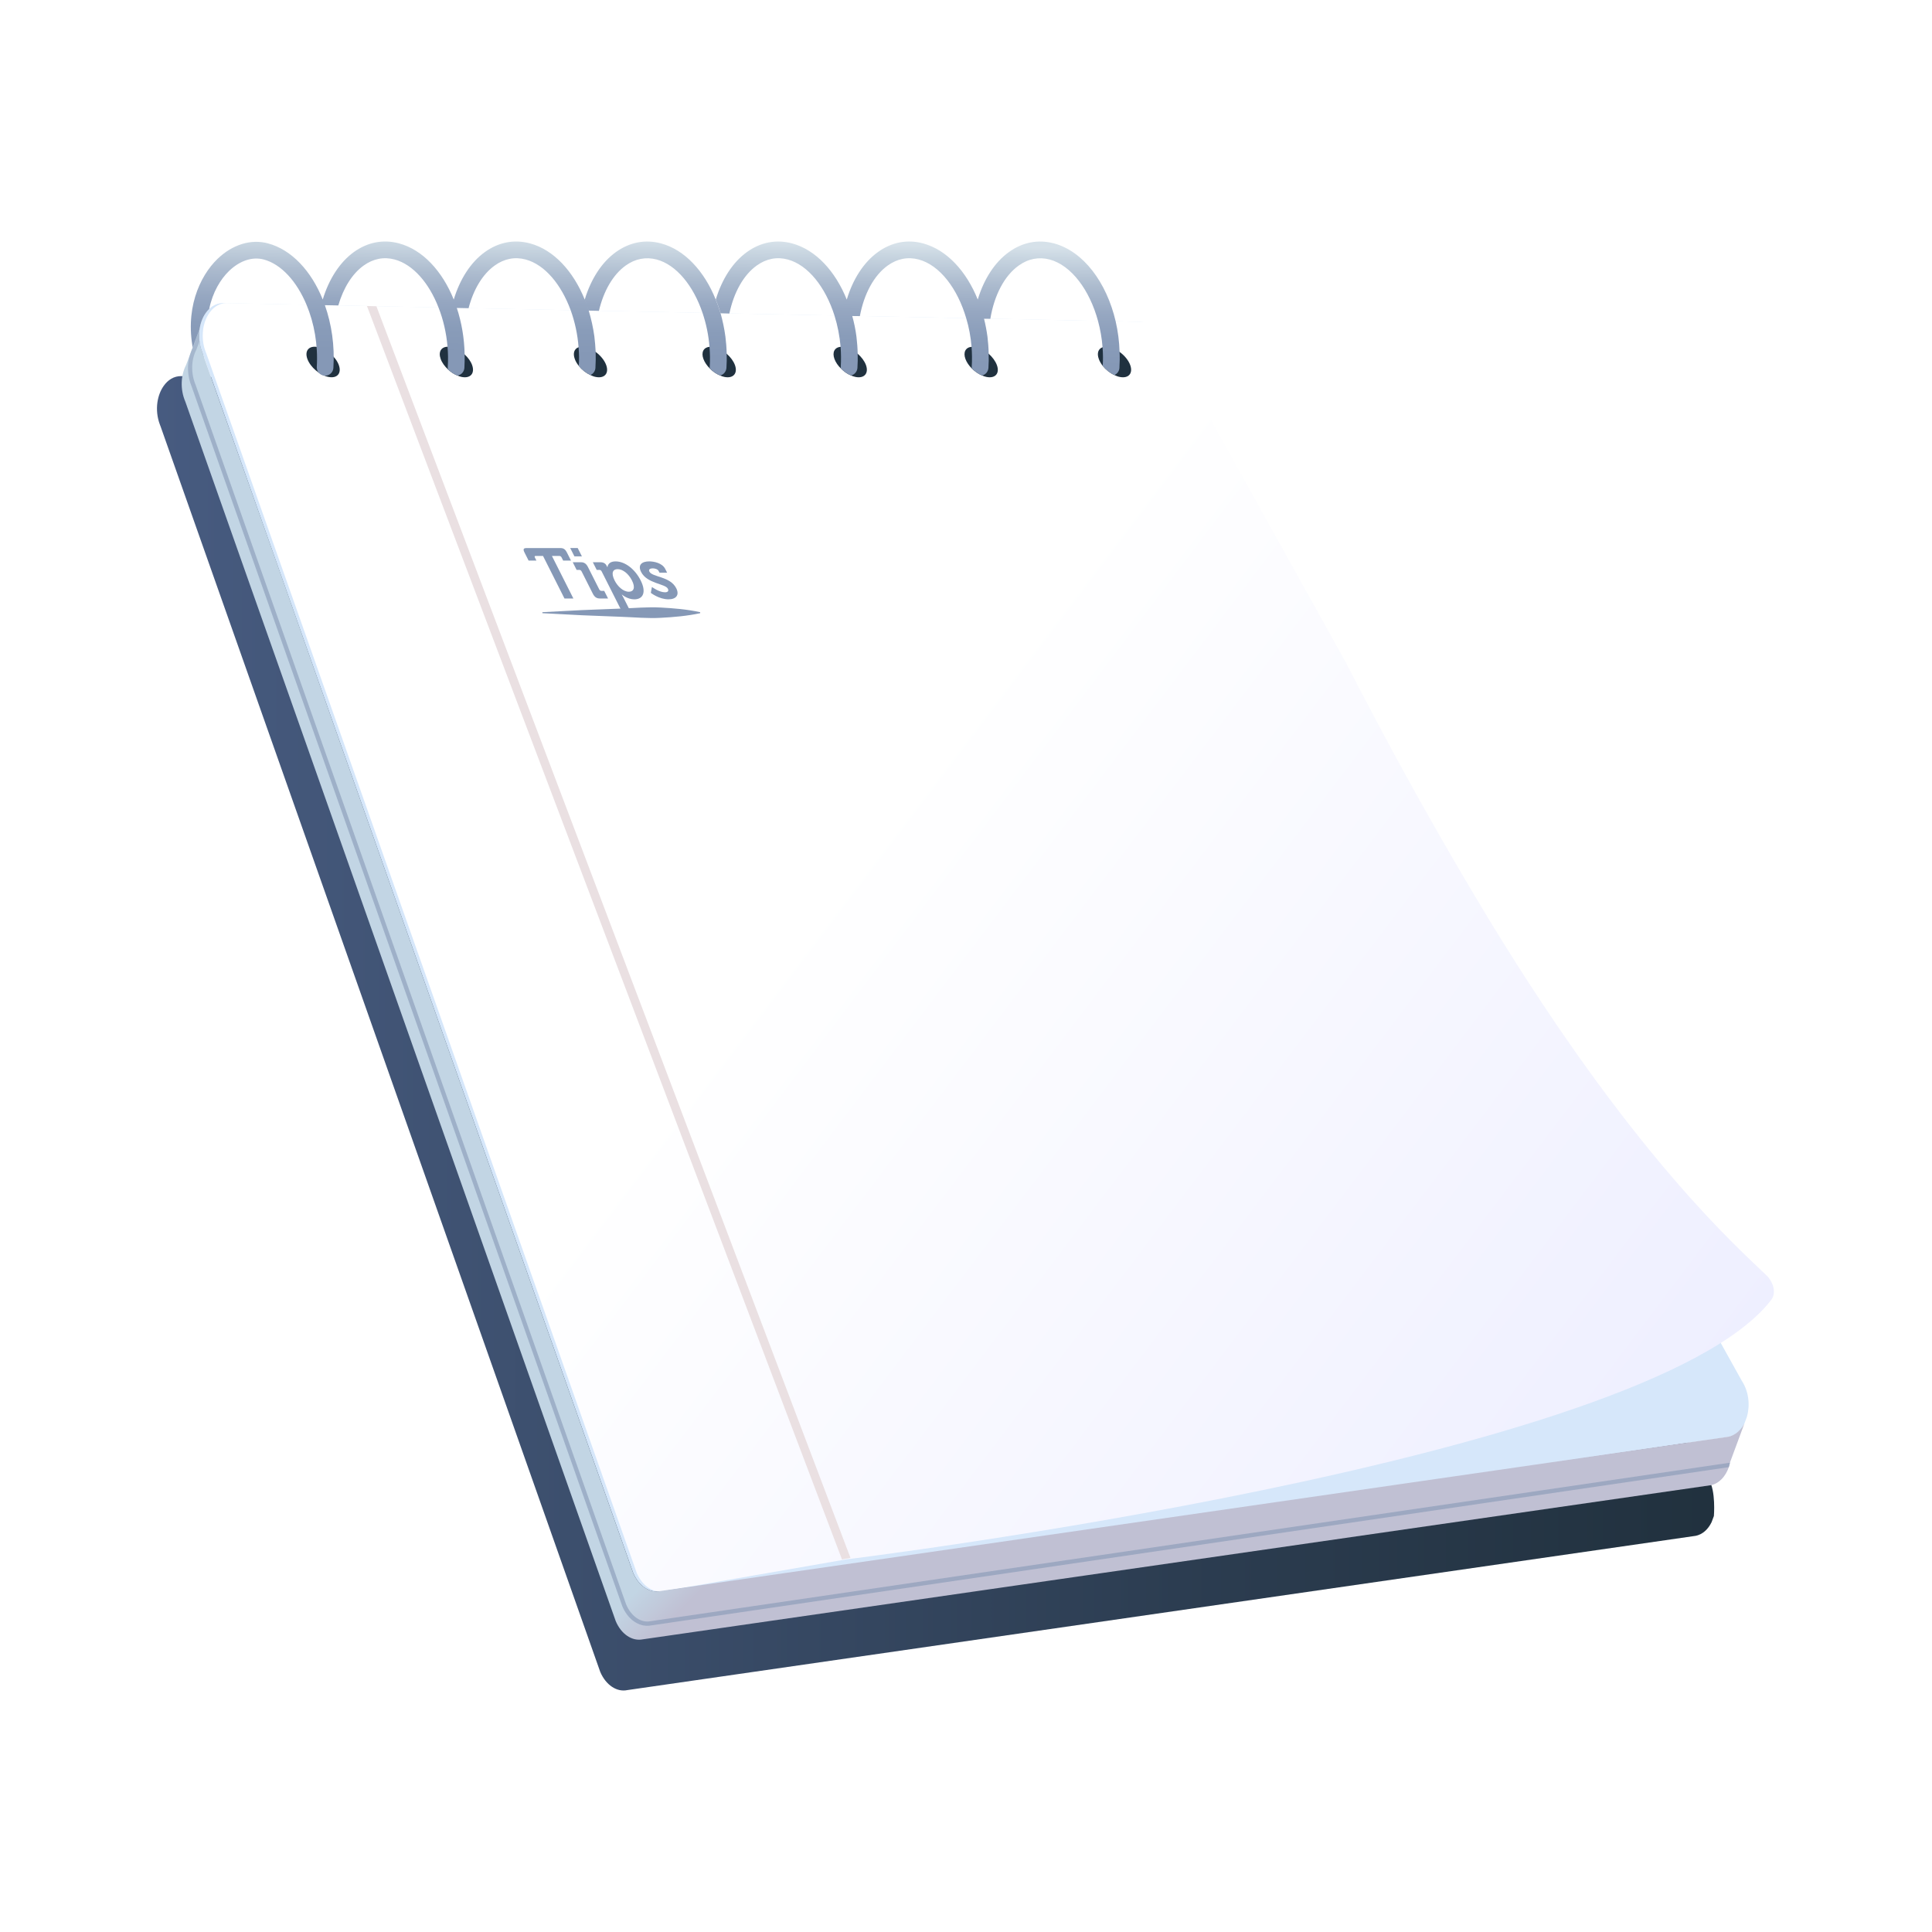 <?xml version="1.0" encoding="UTF-8"?><svg version="1.1" viewBox="0 0 800 800" xmlns="http://www.w3.org/2000/svg" xmlns:xlink="http://www.w3.org/1999/xlink"><defs><radialGradient id="a" fx="0" fy="0" gradientUnits="userSpaceOnUse" cx="0" cy="0" r="1" gradientTransform="matrix(327.413 -1.779 8.625 67.514 114501 48410.2)"><stop offset="0%" stop-color="#98A3B3" stop-opacity=".54"></stop><stop offset="26.15%" stop-color="#BBC3CD" stop-opacity=".40"></stop><stop offset="57.91%" stop-color="#E0E3E8" stop-opacity=".23"></stop><stop offset="83.66%" stop-color="#F7F8F9" stop-opacity=".09"></stop><stop offset="100%" stop-color="#FFF" stop-opacity="0"></stop></radialGradient><linearGradient id="b" x1="65.002" x2="709.805" gradientUnits="userSpaceOnUse" y1="427.871" y2="427.871"><stop offset="0%" stop-color="#475B80"></stop><stop offset="65.59%" stop-color="#2C3D51"></stop><stop offset="100%" stop-color="#21313E"></stop></linearGradient><linearGradient id="c" x1="337.697" x2="694.599" gradientUnits="userSpaceOnUse" y1="369.184" y2="639.036"><stop offset="0%" stop-color="#FFF"></stop><stop offset="100%" stop-color="#EDEEFF"></stop></linearGradient><linearGradient id="d" x1="490.574" x2="479.765" gradientUnits="userSpaceOnUse" y1="74.759" y2="102.682"><stop offset="0%" stop-color="#465A80"></stop><stop offset="65.13%" stop-color="#2B3D52"></stop><stop offset="100%" stop-color="#20313F"></stop></linearGradient><linearGradient id="e" x1="490.574" x2="479.765" gradientUnits="userSpaceOnUse" y1="74.759" y2="102.682" xlink:href="#d"></linearGradient><linearGradient id="f" x1="490.574" x2="479.765" gradientUnits="userSpaceOnUse" y1="74.759" y2="102.682" xlink:href="#d"></linearGradient><linearGradient id="g" x1="490.574" x2="479.765" gradientUnits="userSpaceOnUse" y1="74.759" y2="102.682" xlink:href="#d"></linearGradient><linearGradient id="h" x1="490.574" x2="479.765" gradientUnits="userSpaceOnUse" y1="74.759" y2="102.682" xlink:href="#d"></linearGradient><linearGradient id="i" x1="490.574" x2="479.765" gradientUnits="userSpaceOnUse" y1="74.759" y2="102.682" xlink:href="#d"></linearGradient><linearGradient id="j" x1="490.574" x2="479.765" gradientUnits="userSpaceOnUse" y1="74.759" y2="102.682" xlink:href="#d"></linearGradient><linearGradient id="k" x1="433.955" x2="434.969" gradientUnits="userSpaceOnUse" y1="151.217" y2="102.55"><stop offset="0%" stop-color="#8598B6"></stop><stop offset="21.28%" stop-color="#899CB9"></stop><stop offset="44.07%" stop-color="#96A7C1"></stop><stop offset="67.57%" stop-color="#ACBBCE"></stop><stop offset="91.39%" stop-color="#C9D6E1"></stop><stop offset="100%" stop-color="#D6E1E9"></stop></linearGradient><linearGradient id="l" x1="433.955" x2="434.969" gradientUnits="userSpaceOnUse" y1="151.217" y2="102.55" xlink:href="#k"></linearGradient><linearGradient id="m" x1="389.899" x2="403.101" gradientUnits="userSpaceOnUse" y1="532.342" y2="545.544"><stop offset="0.122%" stop-color="#C2D5E4"></stop><stop offset="100%" stop-color="#C0C0D3"></stop></linearGradient><linearGradient id="n" x1="64.937" x2="28.59" gradientUnits="userSpaceOnUse" y1="186.124" y2="147.373" xlink:href="#k"></linearGradient></defs><rect width="800" height="800" fill="#FFF"></rect><path fill="url(#a)" d="M658.031 717.27c.979 37.29-144.811 71.38-325.641 76.14 -180.83 4.76-328.22-21.61-329.2-58.9 -.98-37.29 144.81-71.38 325.64-76.14 180.83-4.76 328.211 21.61 329.201 58.9Z"></path><path d="M709.687 627.748l-.971 2.593c-1.419 2.905-3.699 5.05-6.638 5.633h-.068l-442.233 63.858c-4.391.937-8.918-2.111-11.232-7.534l-182.047-515.71c-.101-.245-.211-.481-.279-.726 -1.174-3.074-1.453-6.326-1.039-9.265 .38-2.559 1.242-4.873 2.559-6.74 1.765-2.559 4.324-4.18 7.365-4.113l383.012 7.846c3.074.034 6.047 1.934 8.158 5.152l241.335 444.04c2.94 4.46 2.078 14.966 2.078 14.966Z" fill="url(#b)"></path><path fill="#D6E7FA" d="M723.361 586.618l-.034.135 -.971 2.593c-1.419 2.905-3.699 5.05-6.638 5.633h-.068l-363.51 53.588 -3.489.625 -75.234 9.645c-4.391.937-8.918-2.112-11.232-7.534l-178.238-504.95c-.101-.245-.211-.482-.279-.727 -.549-1.418-.895-2.871-1.073-4.324 -.211-1.621-.169-3.251.034-4.805v-.136c.38-2.559 1.242-4.873 2.559-6.739 .034-.034.034-.034.034-.068 .068-.034.101-.101.101-.135 .414-.549.862-1.072 1.317-1.486 0 0 0 0 0-.034 1.622-1.52 3.632-2.458 5.912-2.382l34.366.676 6.08.135 1.521.034 5.565.101 11.858.245 3.91.101 25.726.516 5.397.135 2.179.034 4.873.101 42.287.861 4.671.102 2.77.033h.034l4.214.102 42.904.861 4.08.068 3.386.067 3.632.102 43.529.861 3.488.068 3.877.101 3.141.034 44.045.895 3.006.068 4.358.101 2.627.034 44.602.937 7.297.135 10.126.279c3.074.034 6.047 1.934 8.158 5.152l240.99 433.331c2.939 4.459 3.454 10.194 2.111 14.831Z"></path><path d="M733.428 538.257c-51.35 66.932-383.29 107.489-383.29 107.489l-75.251 13.099c-4.392.929-8.911-2.12-11.233-7.542l-21.157-59.981 -28.935-81.94 -128.129-363.021c-.101-.262-.203-.49-.287-.752 -.541-1.393-.904-2.863-1.056-4.315 -.203-1.63-.177-3.252.025-4.806v-.127c.389-2.559 1.242-4.881 2.559-6.739 .025-.051.025-.051.025-.076 .076-.026.101-.102.101-.127 .414-.566.878-1.081 1.317-1.495 0 0 0 0 0-.025 1.63-1.52 3.64-2.458 5.912-2.407l34.382.701 6.073.152 1.52.025 5.557.101 11.883.228 3.902.102 25.726.515 5.371.152 2.196.025 4.856.102 42.288.878 4.679.101 2.761.026h.026l4.239.101 42.904.853 4.08.076 3.386.076 3.615.102 43.529.853 3.514.076 3.851.101 3.15.025 44.044.904 3.024.076 4.366.101 2.61.026 44.61.929 7.289.152 10.126.261c3.1.051 6.072 1.935 8.159 5.169l75.791 136.288c13.716 26.714 26.967 51.021 39.627 73.081 6.411 11.156 12.635 21.722 18.699 31.747 .025.076.076.127.127.228 2.483 4.079 4.907 8.057 7.339 11.908 55.387 88.781 95.757 124.456 108.181 136.415 2.694 2.669 4.189 7.086 1.917 10.109Z" fill="url(#c)"></path><path fill="url(#d)" d="M191.232 156.099c-.591-.101-1.207-.313-1.799-.591 -1.385-.515-2.728-1.419-3.876-2.492 -1.385-1.275-2.525-2.804-3.074-4.358 -1.073-2.939.169-5.016 2.837-5.084 .414 0 .896.034 1.385.135 1.968.346 4.046 1.52 5.701 3.074 1.385 1.284 2.526 2.804 3.075 4.358 1.241 3.438-.659 5.651-4.249 4.958Z"></path><path d="M140.288 151.141c1.25 3.421-.65 5.642-4.24 4.95 -3.589-.685-7.516-4.021-8.766-7.441 -1.25-3.421.65-5.642 4.239-4.949 3.59.692 7.517 4.02 8.767 7.44Z" fill="url(#e)"></path><path fill="url(#f)" d="M244.474 155.305c.76.38 1.52.659 2.28.794 3.598.693 5.499-1.52 4.257-4.941 -.726-2.01-2.39-3.978-4.358-5.43 -1.385-.997-2.939-1.723-4.425-2.002 -1.039-.211-1.934-.177-2.661.068 -1.765.616-2.449 2.449-1.554 4.873 .338.971.929 1.942 1.656 2.838 1.241 1.587 3.006 2.973 4.805 3.8Z"></path><path d="M300.063 156.099c-.624-.135-1.283-.312-1.9-.625 -1.554-.625-3.04-1.655-4.256-2.905 -1.174-1.174-2.112-2.526-2.627-3.911 -1.039-2.804.068-4.805 2.491-5.05 .516-.034 1.107-.034 1.766.101 1.832.346 3.766 1.385 5.363 2.77 1.554 1.352 2.804 3.007 3.42 4.671 1.242 3.429-.659 5.642-4.257 4.949Z" fill="url(#g)"></path><path fill="url(#h)" d="M352.376 155.474c.65.279 1.275.49 1.934.625 3.598.693 5.498-1.52 4.265-4.949 -.616-1.664-1.866-3.319-3.42-4.671 -1.596-1.385-3.531-2.424-5.363-2.77 -.625-.135-1.216-.135-1.732-.101 -2.457.245-3.564 2.213-2.525 5.05 .515 1.385 1.453 2.771 2.66 3.911 1.208 1.25 2.661 2.28 4.181 2.905Z"></path><path d="M408.557 156.099c-.625-.135-1.276-.312-1.901-.625 -1.52-.625-3.006-1.655-4.256-2.905 -1.174-1.174-2.112-2.526-2.627-3.911 -1.039-2.837.068-4.805 2.525-5.05 .515-.034 1.107-.034 1.732.101 1.832.346 3.766 1.385 5.363 2.77 1.52 1.352 2.77 3.007 3.386 4.671 1.276 3.429-.625 5.642-4.222 4.949Z" fill="url(#i)"></path><path fill="url(#j)" d="M461.461 155.305c.76.38 1.52.659 2.28.794 3.598.693 5.498-1.52 4.256-4.941 -.726-2.01-2.423-4.011-4.391-5.43 -1.385-.997-2.906-1.723-4.392-2.002 -1.039-.211-1.934-.177-2.66.068 -1.766.616-2.45 2.449-1.554 4.873 .337.971.929 1.942 1.621 2.838 1.275 1.587 3.007 2.973 4.84 3.8Z"></path><path d="M352.139 645.095l-3.496.625 -196.692-519.012 3.911.101 196.134 517.839c.067.135.101.278.143.447Z" fill="#EAE0E2"></path><path fill="url(#k)" d="M187.886 124.033c-4.739-11.778-12.879-20.641-22.658-23.253 -6.537-1.765-12.964-.515-18.674 3.564 -5.807 4.186-10.333 11.149-12.911 19.672 -4.732-11.768-12.856-20.612-22.662-23.236 -7.052-1.9-14.696.447-20.92 6.427 -7.432 7.196-13.902 21.232-9.746 39.205 .414 1.833 2.28 3.007 4.113 2.559 .245-.034-.481-2.627-.481-2.627 -.021-.051-.043-.101-.064-.152 -.081-.191-.161-.38-.215-.574 -1.174-3.074-1.453-6.326-1.039-9.265 .38-2.559 1.242-4.873 2.559-6.74 .448-.625.929-1.207 1.453-1.697v-.034c1.419-6.883 4.67-12.272 8.226-15.7 4.426-4.257 9.645-5.98 14.316-4.739 7.365 1.968 13.758 9.198 17.736 18.741 3.184 7.576 4.805 16.63 4.257 25.692 -.136 1.934 1.317 3.564 3.217 3.666 .068.033.135.033.203.033 1.833 0 3.353-1.418 3.454-3.251 .591-9.186-.759-18.135-3.519-25.954l5.555.102c2.111-7.264 5.777-13.142 10.515-16.529 3.944-2.837 8.369-3.699 12.829-2.491 7.643 2.077 14.248 9.78 18.149 19.881 1.968 4.974 3.252 10.515 3.733 16.249 .245 2.728.279 5.499.102 8.294 -.034.414 0 .794.135 1.14 1.14 1.073 2.491 1.968 3.876 2.492 1.555-.245 2.771-1.554 2.872-3.184 .101-1.867.135-3.699.101-5.532 -.135-6.804-1.274-13.33-3.24-19.282l4.87.102c2.036-7.813 5.845-14.105 10.819-17.669 3.944-2.837 8.37-3.699 12.829-2.491 7.956 2.145 14.729 10.371 18.64 21.021 1.697 4.738 2.871 9.958 3.251 15.321 .237 2.525.27 5.118.102 7.711 1.241 1.587 3.006 2.972 4.805 3.8 1.14-.515 2.01-1.622 2.078-2.973 .135-2.213.169-4.425.101-6.604 -.11-2.146-.279-4.257-.532-6.335v-.033c-.515-3.73-1.308-7.325-2.345-10.743h.006l4.214.101c1.968-8.302 5.878-15.042 11.098-18.775 3.944-2.837 8.37-3.665 12.829-2.491 8.201 2.213 15.219 10.929 18.986 22.128 1.486 4.391 2.491 9.129 2.871 14.036 .237 2.728.271 5.498.102 8.26 0 .245 0 .482.033.693 1.217 1.25 2.703 2.28 4.257 2.905 1.453-.338 2.525-1.588 2.627-3.142 .135-1.976.169-3.91.101-5.844 -.034-2.424-.245-4.806-.524-7.12 -.447-3.319-1.14-6.571-2.001-9.645 -.583-1.968-1.242-3.834-2.002-5.667 -4.729-11.79-12.854-20.641-22.643-23.268 -6.537-1.756-12.972-.515-18.673 3.564 -5.845 4.181-10.338 11.132-12.93 19.67v.034c.615 1.484 1.171 3.001 1.619 4.552h-.007c-.447-1.554-.996-3.074-1.621-4.56v-.034c-4.772-11.79-12.897-20.608-22.643-23.234 -6.537-1.757-13.006-.515-18.673 3.564 -5.83 4.187-10.347 11.159-12.915 19.689Z"></path><path d="M355.044 152.332c.135-1.976.169-3.91.101-5.844 -.033-2.424-.245-4.772-.506-7.086 -.38-2.939-.972-5.811-1.732-8.539l3.142.034c1.757-9.299 5.878-16.908 11.545-20.954 3.944-2.837 8.37-3.699 12.829-2.491 8.742 2.348 16.106 12.103 19.67 24.34 1.14 3.733 1.867 7.745 2.213 11.824 .203 2.728.237 5.498.068 8.26 0 .245 0 .482.033.693 1.25 1.25 2.737 2.28 4.257 2.905 1.453-.338 2.525-1.588 2.627-3.142 .135-1.976.169-3.91.101-5.844 -.034-2.424-.245-4.806-.507-7.12 -.346-2.522-.826-5.011-1.416-7.39l2.607.034c1.63-9.822 5.845-17.846 11.757-22.06 3.944-2.838 8.37-3.666 12.829-2.492 8.986 2.424 16.562 12.686 20.016 25.481 .929 3.454 1.588 7.12 1.867 10.853 .202 2.559.236 5.118.067 7.711 1.275 1.587 3.007 2.972 4.84 3.8 1.14-.515 2.01-1.621 2.077-2.973 .144-2.213.178-4.425.068-6.596 -.135-4.349-.684-8.572-1.622-12.652 -3.767-16.173-13.378-29.036-25.514-32.287 -6.537-1.757-13.007-.516-18.674 3.564 -5.838 4.176-10.361 11.149-12.921 19.675 -4.731-11.78-12.861-20.623-22.635-23.248 -6.537-1.756-13.007-.515-18.674 3.564 -5.844 4.181-10.371 11.165-12.93 19.704 -4.73-11.79-12.854-20.641-22.643-23.268 -6.537-1.756-13.006-.515-18.673 3.564 -5.845 4.181-10.338 11.165-12.931 19.704 .76 1.833 1.411 3.699 2.002 5.667l3.632.101c1.866-8.817 5.878-15.97 11.342-19.881 3.944-2.837 8.37-3.699 12.829-2.491 8.471 2.28 15.658 11.511 19.358 23.234 1.283 4.079 2.145 8.437 2.525 12.93 .203 2.728.236 5.498.067 8.26 0 .245 0 .482.068.693 1.208 1.25 2.66 2.28 4.181 2.905 1.452-.338 2.559-1.588 2.66-3.142Z" fill="url(#l)"></path><path fill="url(#m)" d="M722.365 589.329l-5.963 16.106c0 .059-.059.177-.059.236 -.118.659-.296 1.25-.482 1.85 -1.309 3.758-3.876 6.68-7.339 7.457l-442.359 63.833c-4.417.895-8.953-2.145-11.216-7.576l-130.165-368.865 -22.018-62.279 -26.013-73.739c-2.263-5.253-1.85-11.038.296-15.211l1.672-4.417 .54-1.494 3.345-8.885c0 .059 0 .059 0 .118 -.118.895-.177 1.79-.177 2.686 0 .718.059 1.435.177 2.145v.059c.177 1.436.54 2.863 1.073 4.24 .059.295.177.54.236.777l31.621 89.363 23.8 67.532 122.834 348.038c2.145 5.008 6.207 7.998 10.261 7.635 .355 0 .659-.059.955-.118l9.543-1.368 432.698-62.524h.059c4.595-1.013 6.681-5.599 6.681-5.599Z"></path><path opacity=".60" d="M716.342 605.671c-.118.659-.295 1.25-.481 1.85l-446.059 65.504c-.6.118-1.191.178-1.79.178 -4.24 0-8.294-3.1-10.38-8.235l-178.314-505.001c-1.731-4.172-1.968-9.071-.6-13.243l.54-1.495c.118-.354.296-.717.481-1.072l2.863-7.694c-.118.895-.177 1.79-.177 2.685 0 .718.059 1.436.177 2.146v.059l-1.309 3.463c-2.204 4.298-2.263 9.839-.296 14.56l178.254 504.942c2.087 5.008 6.208 7.812 10.203 6.976l446.886-65.623Z" fill="url(#n)"></path><path fill="#8598B6" d="M224.854 230.201h-3.074c-.397 0-.498.237-.296.651l.634 1.266h-3.243l-1.664-3.293c-.701-1.385-.498-1.884.853-1.884h13.952c1.352 0 2.053.499 2.754 1.884l1.663 3.293h-3.243l-.633-1.266c-.211-.414-.549-.651-.946-.651h-3.074l8.884 17.618h-3.69l-8.877-17.618Z"></path><g fill="#8598B6"><path d="M236.112 226.933h3.1l1.74 3.437h-3.1l-1.74-3.437Zm4.73 9.704c-.22-.439-.549-.65-.946-.65h-1.132l-1.604-3.176h3.412c1.326 0 2.204.617 2.896 2.002l4.646 9.205c.211.414.549.651.946.651h1.131l1.588 3.15h-3.412c-1.326 0-2.187-.591-2.897-2.002l-4.628-9.18Z"></path><path d="M249.152 236.637c-.219-.439-.549-.65-.946-.65h-1.123l-1.604-3.176h3.184c1.326 0 2.119.617 2.533 1.444 .178.355.296.591.296.591h.059c0 0 .008-2.381 3.37-2.381 3.885 0 8.015 3.201 10.354 7.854 2.407 4.764 1.14 7.855-2.635 7.855 -2.846 0-5.109-1.968-5.109-1.968h-.06c0 0 .321.532.71 1.292l3.133 6.208h-3.555l-8.607-17.069Zm11.25 8.387c1.976 0 2.796-1.673 1.292-4.646 -1.436-2.854-3.834-4.704-5.954-4.704 -1.858 0-2.897 1.411-1.216 4.738 1.165 2.314 3.505 4.612 5.878 4.612Z"></path><path d="M269.946 243.047c0 0 2.947 2.205 5.397 2.205 1.098 0 1.706-.473 1.207-1.47 -1.072-2.12-8.64-2.086-11.08-6.942 -1.512-2.999.388-4.384 3.369-4.384 1.943 0 5.389.676 6.613 3.117l.786 1.562h-3.159l-.371-.735c-.355-.709-1.546-1.055-2.34-1.055 -1.267 0-1.909.473-1.461 1.351 1.182 2.356 8.589 1.883 11.114 6.883 1.428 2.821-.084 4.586-3.209 4.586 -3.944 0-7.322-2.677-7.322-2.677l.456-2.441Z"></path><path d="M224.593 253.486l16.334-.853 16.334-.642c5.447-.186 10.886-.735 16.334-.422 5.447.287 10.886.743 16.334 1.917v.422c-5.448 1.174-10.887 1.63-16.334 1.917 -5.448.313-10.887-.236-16.334-.422l-16.334-.642 -16.334-.853v-.422Z"></path></g></svg>